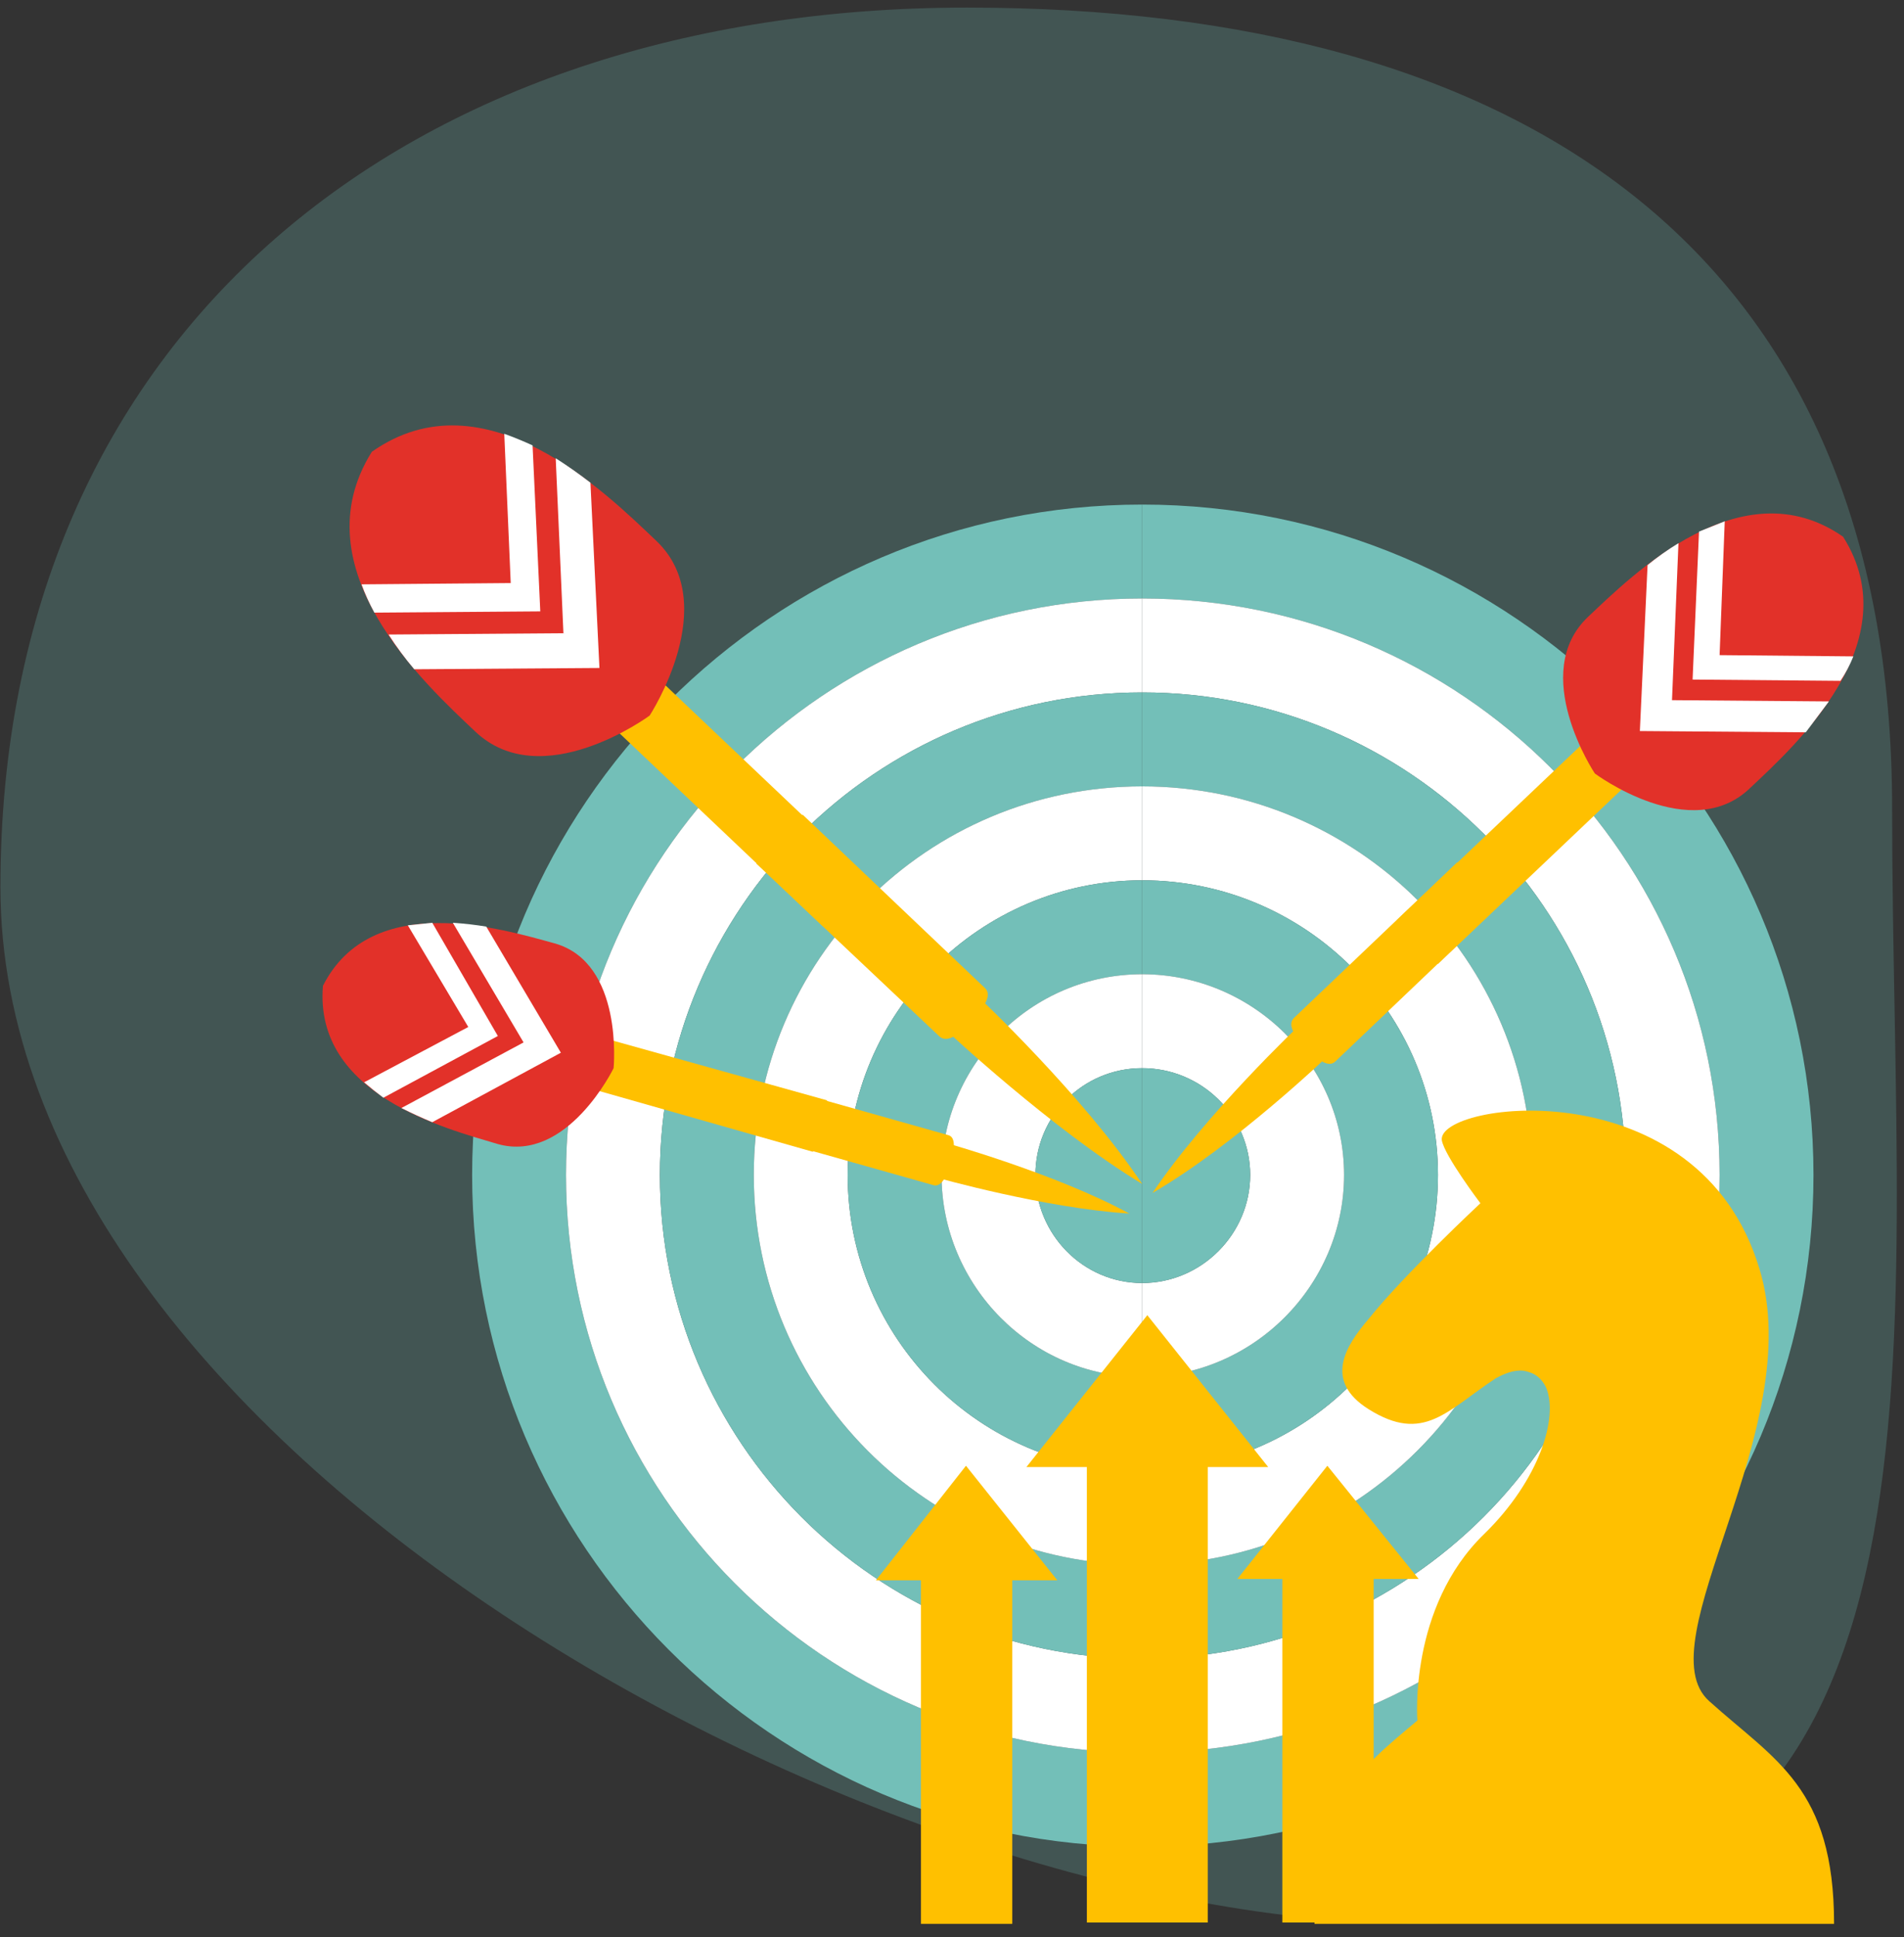 <svg width="59" height="60" viewBox="0 0 59 60" fill="none" xmlns="http://www.w3.org/2000/svg">
<rect x="0" y="0" width="59" height="60" fill="#333333" stroke="none"/>
<path d="M0.013 27.477C0.013 10.238 12.728 0.235 29.967 0.235C47.206 0.235 58.632 7.806 58.632 25.044C58.632 42.283 61.276 59.583 44.038 59.583C26.799 59.583 0.013 44.715 0.013 27.477Z" fill="#73BFB8" fill-opacity="0.24"/>
<path d="M35.393 54.283V57.192C23.955 57.192 14.63 47.867 14.63 36.39C14.63 24.952 23.955 15.627 35.393 15.627V18.536C25.549 18.536 17.539 26.546 17.539 36.39C17.539 46.273 25.549 54.283 35.393 54.283Z" fill="#73BFB8"/>
<path d="M35.393 18.536V21.445C27.143 21.445 20.448 28.14 20.448 36.39C20.448 44.639 27.143 51.374 35.393 51.374V54.283C25.549 54.283 17.539 46.273 17.539 36.39C17.539 26.546 25.549 18.536 35.393 18.536Z" fill="white"/>
<path d="M35.393 48.465V51.374C27.143 51.374 20.448 44.639 20.448 36.39C20.448 28.14 27.143 21.445 35.393 21.445V24.355C28.738 24.355 23.358 29.735 23.358 36.39C23.358 43.045 28.738 48.465 35.393 48.465Z" fill="#73BFB8"/>
<path d="M35.393 24.355V27.264C30.371 27.264 26.267 31.369 26.267 36.39C26.267 41.451 30.371 45.556 35.393 45.556V48.465C28.737 48.465 23.358 43.045 23.358 36.39C23.358 29.735 28.737 24.355 35.393 24.355Z" fill="white"/>
<path d="M35.393 42.646V45.556C30.372 45.556 26.267 41.451 26.267 36.39C26.267 31.368 30.372 27.264 35.393 27.264V30.173C31.966 30.173 29.176 32.962 29.176 36.39C29.176 39.817 31.966 42.646 35.393 42.646Z" fill="#73BFB8"/>
<path d="M35.393 30.173V33.082C33.559 33.082 32.085 34.556 32.085 36.39C32.085 38.223 33.559 39.737 35.393 39.737V42.646C31.965 42.646 29.176 39.817 29.176 36.39C29.176 32.962 31.965 30.173 35.393 30.173Z" fill="white"/>
<path d="M35.393 33.082V39.737C33.559 39.737 32.085 38.223 32.085 36.39C32.085 34.556 33.559 33.082 35.393 33.082Z" fill="#73BFB8"/>
<path d="M56.195 36.39C56.195 47.867 46.87 57.192 35.393 57.192V54.283C45.276 54.283 53.286 46.273 53.286 36.39C53.286 26.546 45.276 18.536 35.393 18.536V15.627C46.87 15.627 56.195 24.952 56.195 36.39Z" fill="#73BFB8"/>
<path d="M35.393 21.445V18.536C45.276 18.536 53.286 26.546 53.286 36.39C53.286 46.273 45.276 54.283 35.393 54.283V51.374C43.642 51.374 50.377 44.639 50.377 36.39C50.377 28.14 43.642 21.445 35.393 21.445Z" fill="white"/>
<path d="M35.393 51.374V48.465C42.048 48.465 47.468 43.045 47.468 36.39C47.468 29.735 42.048 24.355 35.393 24.355V21.445C43.642 21.445 50.377 28.14 50.377 36.39C50.377 44.639 43.642 51.374 35.393 51.374Z" fill="#73BFB8"/>
<path d="M35.393 27.264V24.355C42.048 24.355 47.468 29.735 47.468 36.39C47.468 43.045 42.048 48.465 35.393 48.465V45.556C40.454 45.556 44.559 41.451 44.559 36.39C44.559 31.369 40.454 27.264 35.393 27.264Z" fill="white"/>
<path d="M35.393 45.556V42.646C38.82 42.646 41.649 39.817 41.649 36.39C41.649 32.962 38.82 30.173 35.393 30.173V27.264C40.454 27.264 44.559 31.368 44.559 36.39C44.559 41.451 40.454 45.556 35.393 45.556Z" fill="#73BFB8"/>
<path d="M35.393 33.082V30.173C38.82 30.173 41.649 32.962 41.649 36.39C41.649 39.817 38.82 42.646 35.393 42.646V39.737C37.226 39.737 38.74 38.223 38.74 36.39C38.74 34.556 37.226 33.082 35.393 33.082Z" fill="white"/>
<path d="M35.393 39.737V33.082C37.226 33.082 38.74 34.556 38.74 36.39C38.74 38.223 37.226 39.737 35.393 39.737Z" fill="#73BFB8"/>
<path d="M29.295 31.887L29.813 31.369L30.292 30.851C30.292 30.851 33.559 33.919 35.393 36.669C32.563 34.955 29.295 31.887 29.295 31.887Z" fill="#FFC000"/>
<path d="M29.096 32.086L23.437 26.746L24.872 25.231L30.531 30.611C30.85 30.93 30.093 31.608 30.093 31.608C30.093 31.608 29.455 32.444 29.096 32.086Z" fill="#FFC000"/>
<path d="M18.535 22.083L19.97 20.608L26.944 27.224L25.509 28.698L18.535 22.083Z" fill="#FFC000"/>
<path d="M14.71 22.641C13.195 21.206 9.25 17.62 11.522 13.993C15.029 11.522 18.814 15.308 20.329 16.743C22.401 18.696 20.13 22.163 20.13 22.163C20.13 22.163 16.782 24.634 14.71 22.641Z" fill="#E23129"/>
<path d="M16.742 18.935L11.601 18.974C11.442 18.682 11.309 18.39 11.203 18.098L15.826 18.058L15.626 13.435C15.919 13.541 16.211 13.661 16.503 13.794L16.742 18.935Z" fill="white"/>
<path d="M12.837 20.728C12.544 20.383 12.279 20.024 12.04 19.652L17.459 19.612L17.22 14.192C17.592 14.431 17.951 14.684 18.296 14.95L18.575 20.688L12.837 20.728Z" fill="white"/>
<path d="M29.017 36.469L29.136 35.911L29.295 35.393C29.295 35.393 32.723 36.35 34.994 37.585C32.404 37.426 29.017 36.469 29.017 36.469Z" fill="#FFC000"/>
<path d="M28.937 36.709L22.999 35.035L23.437 33.48L29.375 35.154C29.734 35.234 29.455 35.991 29.455 35.991C29.455 35.991 29.295 36.788 28.937 36.709Z" fill="#FFC000"/>
<path d="M17.898 33.6L18.336 32.046L25.629 34.079L25.191 35.673L17.898 33.6Z" fill="#FFC000"/>
<path d="M15.427 35.433C13.833 34.955 9.728 33.919 10.007 30.532C11.522 27.543 15.587 28.778 17.181 29.216C19.333 29.814 19.014 33.082 19.014 33.082C19.014 33.082 17.579 36.031 15.427 35.433Z" fill="#E23129"/>
<path d="M15.427 32.086L11.88 33.998C11.668 33.839 11.469 33.68 11.283 33.52L14.511 31.807L12.637 28.658C12.903 28.632 13.156 28.605 13.395 28.579L15.427 32.086Z" fill="white"/>
<path d="M13.395 34.756C13.076 34.623 12.757 34.477 12.438 34.317L16.224 32.285L14.032 28.579C14.404 28.605 14.75 28.645 15.068 28.698L17.38 32.604L13.395 34.756Z" fill="white"/>
<path d="M35.712 36.948C37.345 34.517 40.294 31.727 40.294 31.727L40.733 32.205L41.171 32.684C41.171 32.684 38.262 35.473 35.712 36.948Z" fill="#FFC000"/>
<path d="M40.494 32.444C40.494 32.444 39.776 31.847 40.095 31.528L45.156 26.706L46.431 28.061L41.37 32.883C41.051 33.162 40.494 32.444 40.494 32.444Z" fill="#FFC000"/>
<path d="M44.559 29.854L43.283 28.499L49.54 22.561L50.815 23.916L44.559 29.854Z" fill="#FFC000"/>
<path d="M49.42 23.956C49.42 23.956 47.348 20.848 49.221 19.094C50.576 17.819 53.964 14.432 57.112 16.623C59.184 19.891 55.597 23.119 54.243 24.395C52.409 26.188 49.42 23.956 49.42 23.956Z" fill="#E23129"/>
<path d="M52.648 16.464C52.914 16.358 53.18 16.251 53.445 16.145L53.286 20.29L57.431 20.329C57.324 20.595 57.191 20.848 57.032 21.087L52.449 21.047L52.648 16.464Z" fill="white"/>
<path d="M50.815 22.641L51.054 17.5C51.346 17.261 51.665 17.035 52.011 16.823L51.811 21.685L56.673 21.724C56.434 22.043 56.195 22.362 55.956 22.681L50.815 22.641Z" fill="white"/>
<path d="M37.425 45.436V59.543H33.679V45.436H31.806L35.552 40.733L39.298 45.436H37.425Z" fill="#FFC000"/>
<path d="M42.566 48.903V59.543H39.736V48.903H38.342L41.131 45.396L43.961 48.903H42.566Z" fill="#FFC000"/>
<path d="M27.143 48.943L29.933 45.396L32.763 48.943H31.368V59.583H28.538V48.943H27.143Z" fill="#FFC000"/>
<path d="M56.833 59.583H48.783H44.598H43.921H40.733C40.733 55.837 42.167 54.761 43.921 53.287C43.921 53.287 43.642 49.78 45.993 47.508C47.707 45.834 48.305 43.882 47.906 42.965C47.8 42.753 47.654 42.606 47.468 42.527C47.348 42.487 47.268 42.447 47.109 42.447C46.897 42.447 46.644 42.527 46.352 42.686C44.837 43.682 44.12 44.719 42.407 43.643C41.012 42.766 41.689 41.69 42.407 40.853C43.522 39.458 45.874 37.266 45.874 37.266C45.874 37.266 44.758 35.792 44.678 35.314C44.519 34.118 52.648 33.042 54.521 39.299C56.036 44.24 50.935 50.896 52.967 52.689C55 54.522 56.833 55.359 56.833 59.583Z" fill="#FFC000"/>
</svg>
